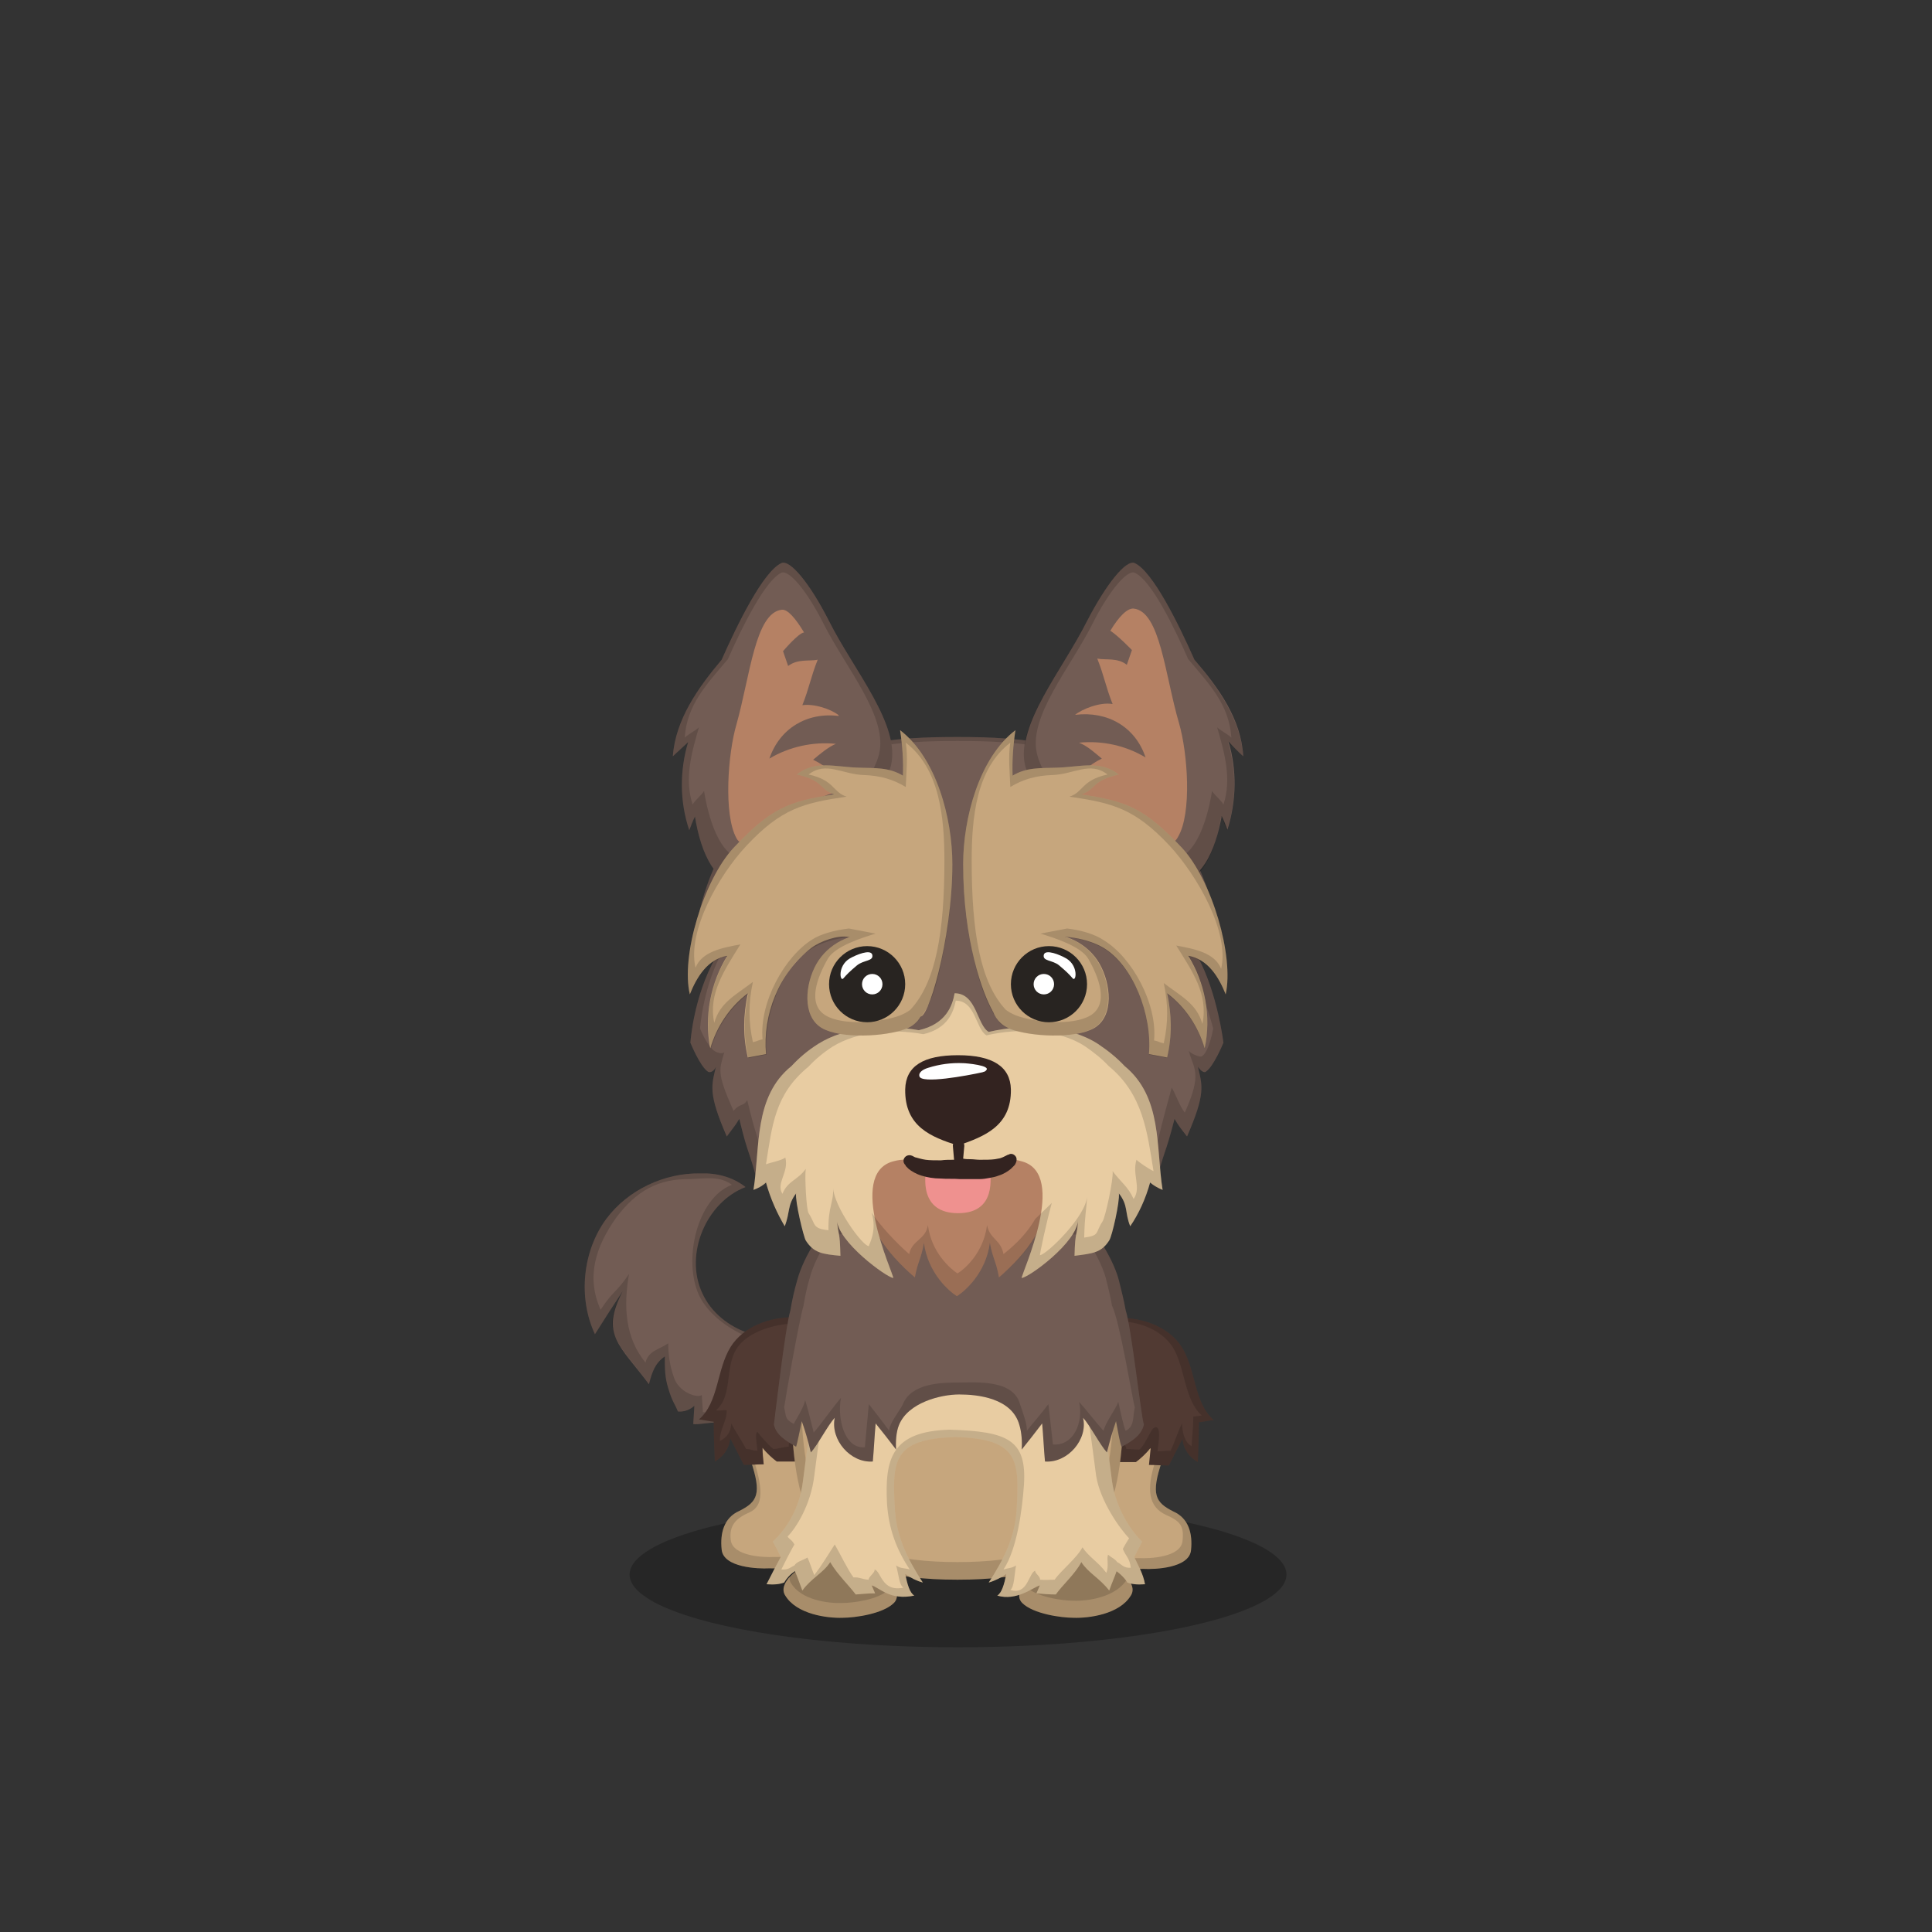 ﻿<?xml version="1.0" encoding="utf-8"?><!DOCTYPE svg PUBLIC "-//W3C//DTD SVG 1.1//EN" "http://www.w3.org/Graphics/SVG/1.1/DTD/svg11.dtd"><svg x="0" y="0" width="340px" height="340px" viewBox="0, 0, 340, 340" preserveAspectRatio="xMidYMid" font-size="0" id="a" enable-background="new 0 0 340 340" xmlns="http://www.w3.org/2000/svg" xmlns:xlink="http://www.w3.org/1999/xlink" xmlns:xml="http://www.w3.org/XML/1998/namespace" version="1.1"><rect x="0" y="0" width="340" height="340" fill="#333333" stroke="none"/><g id="b" fill="#000"><g id="c"><g transform="translate(0, 0) translate(0, 224)" id="d"><ellipse cx="168.6" cy="53.1" rx="57.8" ry="12.8" fill-opacity="0.25" id="e" /></g><g id="f"><g transform="translate(102.1, 99) translate(0, 107)" id="g"><path d="M40.6 27.9 C34 31.5 24.6 28.4 21.5 21.6 C18.3 14.8 22.1 5.6 29.1 2.9 C26.8 1.1 24 0.4 21.1 0.5 C14.8 0.4 8.4 3.4 4.6 8.5 C0.4 14.2 -0.4 22.4 2.6 28.8 C5 25 5 25 7.5 21.2 C3.5 28.9 6.9 30.6 12.1 37.6 C12.7 35.3 13.2 33.9 14.9 32.7 C14.9 34.9 14.9 36.4 15.5 38.3 C16.2 40.7 16.7 41.1 17.2 42.4 C18.3 42.5 19.3 42.1 20.1 41.4 L19.9 44.6 C20.7 44.8 23.2 44.2 24 44.4 C29.1 44.6 37.1 44.8 40.7 39.1 C44.6 33.4 40.6 27.9 40.6 27.9 z" id="h" fill="#725C54" /><path d="M40.6 27.9 C40.6 27.9 44.6 33.4 40.7 39.1 C37.1 44.8 29.1 44.6 24 44.4 C23.2 44.2 20.7 44.8 19.9 44.6 L20.1 41.4 C19.3 42.1 18.3 42.5 17.2 42.4 C16.7 41.1 16.2 40.7 15.5 38.3 C14.9 36.4 14.9 34.9 14.9 32.7 C13.2 33.9 12.7 35.3 12.1 37.6 C6.7 30.2 3.4 28.6 7.5 21.2 C5 25 5 25 2.6 28.8 C-0.4 22.4 0.4 14.2 4.6 8.5 C8.4 3.4 14.8 0.4 21.1 0.5 C24 0.4 26.8 1.1 29.1 2.9 C22.1 5.6 18.3 14.8 21.5 21.6 C24.6 28.4 34 31.5 40.6 27.9 z M40.3 29.6 C34.4 32.8 23.7 28 20.9 21.9 C18.1 15.8 20.5 4.9 26.7 2.5 C24.6 0.9 22 1.4 19.4 1.5 C13.7 1.4 9.9 3.6 6.4 8.2 C2.7 13.4 1 18.7 3.6 24.5 C5.8 21.1 6.3 21.6 8.6 18.2 C7.6 23.9 7.9 29.4 11.5 33.8 C12 31.7 13.9 31.5 15.5 30.4 C15.5 32.4 15.8 34.4 16.4 36.1 C17.2 39.1 20.7 40.1 21.4 39.5 L21.6 42.5 C22.3 42.7 25.9 42.3 26.7 42.5 C31.3 42.7 37.2 42.7 40.4 37.5 C41.8 34.9 40.6 31.9 40.3 29.6 z" opacity="0.16" id="i" /></g><g transform="translate(129, 272.8) scale(1) translate(-129, -272.8) translate(102.1, 98.9) translate(20, 132)" id="j"><path d="M10 26.1 C7.2 22.4 5.1 19.5 4.8 14.6 C4.5 9.6 7.9 5.1 12.4 2.9 C17.1 0.6 29.7 4.5 34.5 6.5 C42.3 9.7 42 22.9 34.4 27.1 C29.3 29.9 25.5 33.8 25.6 42.5 C25.6 44.4 18 45.2 13.2 45.1 C11.4 45.2 5.2 45 4.9 41.8 C4.6 38.9 5.3 36.2 8 35 C11.2 33.4 12 32 10 26.1 z" id="k" fill="#C6A67D" /><path d="M10 26.1 C7.2 22.4 5.1 19.5 4.8 14.6 C4.5 9.6 7.9 5.1 12.4 2.9 C17.1 0.6 29.7 4.5 34.5 6.5 C42.3 9.7 42 22.9 34.4 27.1 C29.3 29.9 25.5 33.8 25.6 42.5 C25.6 44.4 18 45.2 13.2 45.1 C11.4 45.2 5.2 45 4.9 41.8 C4.6 38.9 5.3 36.2 8 35 C11.2 33.4 12 32 10 26.1 z M10 24.3 C11.8 29.7 12.8 33.8 9.9 35.2 C7.4 36.3 6.2 37.5 6.5 40.1 C6.8 43 12.4 43.2 14.1 43.1 C18.5 43.2 23.9 41.9 23.9 40.2 C23.8 32.3 28.7 29.3 33.4 26.7 C40.3 23 40.5 10.9 33.4 8 C29 6.2 17.5 2.6 13.3 4.7 C9.2 6.7 6.1 10.8 6.4 15.4 C6.6 19.9 7.4 21 10 24.3 z" opacity="0.15" id="l" /><path d="M6.5 6.1 C8.8 2.5 13.3 0.9 17.6 0.9 C21.7 1 38.5 2.1 41.1 13.1 C42.1 17.3 40.3 22.3 37.6 25.6 C35.7 24.9 32 24.7 32.1 23.7 C31.8 26.2 28.6 27.6 26.3 28.6 C26.7 27.4 26.2 25.9 25.2 25.2 C23.8 26.1 22.4 26.9 21 27.8 C19.1 26.9 18.7 25.5 18 23.3 C18 24.3 18 25.3 18.1 26.3 C16.9 26.3 15.7 26.3 14.6 26.3 C13.9 25.8 12.8 24.8 12.1 23.9 C12.1 24.9 12.2 25.8 12.3 26.8 C11.1 26.8 10 26.9 8.8 26.9 C8 25.3 7.2 23.8 6.4 22.2 C6.3 23.9 5.2 25.5 3.7 26.3 C3.6 24 3.5 21.6 3.5 19.3 C2.6 19.2 1.8 19 0.9 18.9 C4.4 15.9 4 10.1 6.5 6.1 z" id="m" fill="#513A33" /><path d="M6.5 6.1 C8.8 2.5 13.3 0.9 17.6 0.9 C21.7 1 38.5 2.1 41.1 13.1 C42.1 17.3 40.3 22.3 37.6 25.6 C35.7 24.9 32 24.7 32.1 23.7 C31.8 26.2 28.6 27.6 26.3 28.6 C26.7 27.4 26.2 25.9 25.2 25.2 C23.8 26.1 22.4 26.9 21 27.8 C19.1 26.9 18.7 25.5 18 23.3 C18 24.3 18 25.3 18.1 26.3 C17 26.3 15.8 26.3 14.6 26.3 C13.9 25.8 12.8 24.8 12.1 23.9 C12.1 23.9 12.1 23.9 12 23.9 C12.1 24.9 12.2 25.8 12.3 26.8 C11.1 26.8 10 26.9 8.8 26.9 C8 25.3 7.2 23.8 6.4 22.2 C6.3 23.9 5.2 25.5 3.7 26.3 C3.6 24 3.5 21.6 3.5 19.3 C2.6 19.2 1.8 19 0.9 18.9 C4.4 15.9 4 10.1 6.5 6.1 z M7.5 6.5 C5.4 9.9 6.9 14.7 3.9 17.3 C4.7 17.4 5 17.2 5.8 17.3 C5.8 19.3 4.5 20.7 4.6 22.7 C5.9 22 6.5 21.1 6.6 19.6 C7.3 21 8.5 22.7 9.2 24.1 C10.2 24.1 10.1 24.4 11.2 24.4 C11.1 23.5 10.7 21.1 11.2 21.1 C11.8 21.9 13.4 23.7 14 24.1 C14.9 24.1 15.7 23.7 16.7 23.7 C16.6 22.8 17.4 21.9 17.4 21.1 C18 23 20.4 24.5 22 25.2 C23.2 24.4 24.9 24.5 26.1 23.7 C27 24.3 27.4 24.6 27.1 25.6 C29.1 24.7 30.3 23.5 30.5 21.4 C30.4 22.3 35.7 22.1 37.3 22.7 C39.6 19.9 39.7 15.8 38.9 12.3 C36.7 2.8 21.6 2 18.1 2 C14.5 2 9.4 3.4 7.5 6.5 z" opacity="0.15" id="n" /></g><g transform="translate(207.9, 272.9) scale(1) translate(-207.9, -272.9) translate(102.1, 99) translate(91.5, 155) scale(-1, 1) translate(-91.5, -155) translate(71, 132)" id="o"><path d="M9.6 26.1 C6.8 22.4 4.7 19.5 4.4 14.6 C4.1 9.6 7.5 5.1 12 2.9 C16.7 0.6 29.3 4.5 34.1 6.5 C41.9 9.7 41.6 22.9 34 27.1 C28.9 29.9 25.1 33.8 25.2 42.5 C25.2 44.4 17.6 45.2 12.8 45.1 C11 45.2 4.8 45 4.5 41.8 C4.2 38.9 4.9 36.2 7.6 35 C10.8 33.4 11.6 32 9.6 26.1 z" id="p" fill="#C6A67D" /><path d="M9.6 26.1 C6.8 22.4 4.7 19.5 4.4 14.6 C4.1 9.6 7.5 5.1 12 2.9 C16.7 0.6 29.3 4.5 34.1 6.5 C41.9 9.7 41.6 22.9 34 27.1 C28.9 29.9 25.1 33.8 25.2 42.5 C25.2 44.4 17.6 45.2 12.8 45.1 C11 45.2 4.8 45 4.5 41.8 C4.2 38.9 4.9 36.2 7.6 35 C10.8 33.4 11.6 32 9.6 26.1 z M10.7 25.9 C12.5 31.3 11.9 34.2 8.9 35.6 C6.4 36.7 5.7 37.5 6 40.2 C6.3 43.1 11.9 43.3 13.6 43.2 C18 43.3 23.4 42.4 23.4 40.7 C23.3 32.8 28.3 29.3 33 26.8 C39.9 23 40.1 10.9 33 8 C28.6 6.2 17.1 2.6 12.9 4.7 C8.8 6.7 5.7 10.8 6 15.4 C6.2 19.9 8.2 22.5 10.7 25.9 z" opacity="0.15" id="q" /><path d="M6.1 6.1 C8.4 2.5 12.9 0.9 17.2 0.9 C21.3 1 38.1 2.1 40.7 13.1 C41.7 17.3 39.9 22.3 37.2 25.6 C35.3 24.9 31.6 24.7 31.7 23.7 C31.4 26.2 28.2 27.6 25.9 28.6 C26.3 27.4 25.8 25.9 24.8 25.2 C23.4 26.1 22 26.9 20.6 27.8 C18.7 26.9 18.3 25.5 17.6 23.3 C17.6 24.3 17.6 25.3 17.7 26.3 C16.5 26.3 15.3 26.3 14.2 26.3 C13.5 25.8 12.4 24.8 11.7 23.9 C11.7 23.9 11.7 23.9 11.6 23.9 C11.7 24.9 11.8 25.8 11.9 26.8 C10.7 26.8 9.6 26.9 8.4 26.9 C7.6 25.3 6.8 23.8 6 22.2 C5.9 23.9 4.8 25.5 3.3 26.3 C3.2 24 3.1 21.6 3.1 19.3 C2.2 19.2 1.4 19 0.5 18.9 C4 15.9 3.6 10.1 6.1 6.1 z" id="r" fill="#513A33" /><path d="M6.1 6.1 C8.4 2.5 12.9 0.9 17.2 0.9 C21.3 1 38.1 2.1 40.7 13.1 C41.7 17.3 39.9 22.3 37.2 25.6 C35.3 24.9 31.6 24.7 31.7 23.7 C31.4 26.2 28.2 27.6 25.9 28.6 C26.3 27.4 25.8 25.9 24.8 25.2 C23.4 26.1 22 26.9 20.6 27.8 C18.7 26.9 18.3 25.5 17.6 23.3 C17.6 24.3 17.6 25.3 17.7 26.3 C16.5 26.3 15.3 26.3 14.2 26.3 C13.5 25.8 12.4 24.8 11.7 23.9 C11.7 23.9 11.7 23.9 11.6 23.9 C11.7 24.9 11.8 25.8 11.9 26.8 C10.7 26.8 9.6 26.9 8.4 26.9 C7.6 25.3 6.8 23.8 6 22.2 C5.9 23.9 4.8 25.5 3.3 26.3 C3.2 24 3.1 21.6 3.1 19.3 C2.2 19.2 1.4 19 0.5 18.9 C4 15.9 3.6 10.1 6.1 6.1 z M7.7 6.1 C5.5 9.7 5.7 15.4 2.6 18.1 C3.4 18.2 3.3 18.2 4.1 18.3 C4.1 20.3 4.3 21.5 4.4 23.5 C5.7 22.8 6 21 6.1 19.5 C6.8 20.9 7.4 22.9 8.1 24.3 C9.2 24.3 9.3 24.4 10.4 24.4 C10.3 23.5 9.5 19.1 11.2 20.4 C11.8 21.2 12.9 23.7 13.6 24.1 C14.6 24.1 14.9 24 15.9 24 C15.8 23.1 17.9 22.3 17.9 21.4 C18.5 23.4 18.9 24.6 20.6 25.4 C21.8 24.6 24 23.7 25.2 22.9 C26.1 23.5 27.4 24.6 27.1 25.6 C29.1 24.7 31.3 23.3 31.6 21.1 C31.5 22 34.6 22.5 36.2 23.2 C38.6 20.3 39.3 16.2 38.4 12.5 C36.2 2.5 21.2 1.5 17.6 1.5 C13.8 1.5 9.8 2.9 7.7 6.1 z" opacity="0.15" id="s" /></g><g transform="translate(102.1, 99) translate(27, 90)" id="t"><path d="M64.2 29.4 C59.3 18.2 71.8 0.9 40.2 0.9 C9.5 0.9 19.6 18.2 14.7 29.4 C10.1 39.8 9.6 51.5 10.3 63 C11.3 79.5 15.6 89 39.4 89 C63.2 89 67.5 79.6 68.5 63 C69.3 51.5 68.8 39.9 64.2 29.4 z" id="u" fill="#C6A67D" /><path d="M64.2 29.4 C68.8 39.9 69.3 51.5 68.5 63 C67.5 79.6 63.2 89 39.4 89 C15.6 89 11.3 79.5 10.3 63 C9.6 51.5 10.1 39.8 14.7 29.4 C19.6 18.2 9.5 0.9 40.2 0.9 C71.8 0.9 59.3 18.2 64.2 29.4 z M62.8 28.8 C58.1 18 69.9 1.5 40.2 1.5 C11.3 1.5 20.8 18.1 16.2 28.8 C11.8 38.7 11.3 50 12 61 C12.9 76.8 17 85.9 39.4 85.9 C61.8 85.9 65.9 76.9 66.8 61 C67.6 50 67.1 38.8 62.8 28.8 z" opacity="0.15" id="v" /></g><g transform="translate(102.2, 99.2) translate(66, 147) scale(-1, 1) translate(-66, -147) translate(32, 108)" id="w"><path d="M58 67.2 C54.9 66.3 50.1 67.4 47.5 69.2 C46.3 70.1 43.1 73.1 44.9 74.9 C46.8 76.8 51.7 77.5 53.9 77.5 C56.6 77.6 62 76.9 64 73.6 C65.4 71.5 61.9 68.4 58 67.2 z" id="x" fill="#C6A67D" /><path d="M9.2 67.2 C12.3 66.3 17.1 67.4 19.7 69.2 C20.9 70.1 24.1 73.1 22.3 74.9 C20.4 76.8 15.5 77.5 13.3 77.5 C10.6 77.6 5.2 76.9 3.2 73.6 C1.8 71.5 5.3 68.4 9.2 67.2 z" id="y" fill="#C6A67D" /><path d="M58 67.2 C54.9 66.3 50.1 67.4 47.5 69.2 C46.3 70.1 43.1 73.1 44.9 74.9 C46.8 76.8 51.7 77.5 53.9 77.5 C56.6 77.6 62 76.9 64 73.6 C65.4 71.5 61.9 68.4 58 67.2 z" opacity="0.15" id="z" /><path d="M9.2 67.2 C12.3 66.3 17.1 67.4 19.7 69.2 C20.9 70.1 24.1 73.1 22.3 74.9 C20.4 76.8 15.5 77.5 13.3 77.5 C10.6 77.6 5.2 76.9 3.2 73.6 C1.8 71.5 5.3 68.4 9.2 67.2 z" opacity="0.15" id="a1" /><path d="M57.6 65.7 C54.8 64.9 50.5 65.9 48.2 67.5 C47.1 68.3 44.3 71 45.9 72.6 C47.6 74.3 52 74.9 54 74.9 C56.4 75 61.2 74.4 63 71.4 C64.2 69.6 61.1 66.8 57.6 65.7 z" opacity="0.15" id="b1" /><path d="M9.4 64.2 C12.3 63.3 16.9 64.4 19.3 66.2 C20.4 67.1 23.5 70.1 21.8 71.9 C20 73.8 15.4 74.5 13.3 74.5 C10.8 74.6 5.7 73.9 3.8 70.6 C2.4 68.5 5.7 65.4 9.4 64.2 z" opacity="0.15" id="c1" /><path d="M2.6 66.8 C2.1 65.9 1.5 64.7 1.2 64.1 C2.9 62.5 5.8 58.5 6.5 53.5 C8 41.8 9.8 28.1 12.5 23.9 C18 15.1 28.4 24.8 33.7 24.8 C39 24.8 49.4 15.2 54.9 23.9 C57.6 28.2 59.4 41.8 60.9 53.5 C61.6 59.1 64.5 62.5 66.2 64.1 C65.9 64.7 65.2 65.9 64.8 66.8 C65.6 68.3 66.4 69.8 67.3 71.6 C65.9 71.7 65 71.6 64.2 71.3 C63.8 70.6 63.2 69.9 62.3 69.3 C61.9 70.2 61.5 71.4 61 72.7 C59.4 70.5 57.3 69.6 56.1 67.7 C54.9 69.8 52.8 71.8 51.6 73.4 C50.5 73.3 49.3 73.2 48.2 73.2 C48.4 72.7 48.6 72.3 48.8 71.8 C47.4 72.2 45.6 74.5 41.3 73.6 C42.1 73.1 42.5 71.7 42.9 69.8 C41.9 70.5 40.9 71 39.8 71.3 C42.4 67.3 44.4 63.4 44.7 58.6 C45.2 49.9 45.2 46 34 45.7 C22.8 46 22.8 49.9 23.3 58.6 C23.6 63.4 25.6 67.3 28.2 71.3 C27.1 71 26 70.4 25.1 69.8 C25.5 71.7 25.9 73.1 26.7 73.6 C23.3 74.6 20.5 72.2 19.2 71.8 C19.4 72.3 19.6 72.7 19.8 73.2 C18.7 73.3 17.5 73.4 16.4 73.4 C15.2 71.7 13 69.8 11.9 67.7 C10.7 69.6 8.7 70.5 7 72.7 C6.5 71.3 6 70.2 5.7 69.3 C4.9 69.9 4.2 70.6 3.8 71.3 C3 71.6 2.1 71.7 0.7 71.6 C1 69.8 1.9 68.3 2.6 66.8 z" id="d1" fill="#E8CCA2" /><path d="M2.6 66.8 C2.1 65.9 1.5 64.7 1.2 64.1 C2.9 62.5 5.8 58.5 6.5 53.5 C8 41.8 9.8 28.1 12.5 23.9 C18 15.1 28.4 24.8 33.7 24.8 C39 24.8 49.4 15.2 54.9 23.9 C57.6 28.2 59.4 41.8 60.9 53.5 C61.6 59.1 64.5 62.5 66.2 64.1 C65.9 64.7 65.2 65.9 64.8 66.8 C65.6 68.3 66.4 69.8 67.3 71.6 C65.9 71.7 65 71.6 64.2 71.3 C63.8 70.6 63.2 69.9 62.3 69.3 C61.9 70.2 61.5 71.4 61 72.7 C59.4 70.5 57.3 69.6 56.1 67.7 C54.9 69.8 52.8 71.8 51.6 73.4 C50.5 73.3 49.3 73.2 48.2 73.2 C48.4 72.7 48.6 72.3 48.8 71.8 C47.4 72.2 45.6 74.5 41.3 73.6 C42.1 73.1 42.5 71.7 42.9 69.8 C41.9 70.5 40.9 71 39.8 71.3 C42.4 67.3 44.4 63.4 44.7 58.6 C45.2 49.9 45.2 46 34 45.7 C22.8 46 22.8 49.9 23.3 58.6 C23.6 63.4 25.6 67.3 28.2 71.3 C27.1 71 26 70.4 25.1 69.8 C25.5 71.7 25.9 73.1 26.7 73.6 C23.3 74.6 20.5 72.2 19.2 71.8 C19.4 72.3 19.6 72.7 19.8 73.2 C18.7 73.3 17.5 73.4 16.4 73.4 C15.2 71.7 13 69.8 11.9 67.7 C10.7 69.6 8.7 70.5 7 72.7 C6.5 71.3 6 70.2 5.7 69.3 C4.9 69.9 4.2 70.6 3.8 71.3 C3 71.6 2.1 71.7 0.7 71.6 C1 69.8 1.9 68.3 2.6 66.8 z M4.6 65.4 C4 66.8 3.4 67 3.2 68.7 C4.5 68.8 4.9 68 5.6 67.7 C6 67.1 6.5 67 7.2 66.4 C7.5 67.2 7 68.3 7.5 69.6 C9 67.6 10.6 66.8 11.7 65.1 C12.7 67 15.5 69.2 16.6 70.8 C17.6 70.8 18.2 70.9 19.2 70.8 C19 70.3 20.2 69.6 20 69.2 C21.2 69.6 21.3 73.6 24.4 72.6 C23.7 72.1 23.7 70 23.4 68.3 C24.2 68.8 24.6 68.7 25.6 69 C23.2 65.4 22.3 58.4 22 54.1 C21.5 46.2 24.8 44.7 35.1 44.4 C45.3 44.7 46.5 49.5 46.1 57.4 C45.8 61.8 44.5 65.4 42.1 69 C43.1 68.7 43.6 68.9 44.5 68.3 C44 70 44 71.7 43.2 72.2 C47.1 73 47.1 69.3 48.3 69 C48.1 69.5 49.5 70.4 49.3 70.8 C50.3 70.8 51 70.3 52 70.4 C53.1 68.9 54.2 66.5 55.3 64.6 C56.4 66.3 57.4 68 58.9 70 C59.4 68.8 59.7 67.7 60.1 66.9 C60.9 67.4 62 67.6 62.4 68.3 C63.1 68.6 63.4 69.1 64.7 69 C63.9 67.4 63.2 66 62.4 64.6 C62.8 63.8 63.3 63.7 63.6 63.2 C62.1 61.7 59.5 57.6 58.9 52.5 C57.5 41.8 55.9 29.4 53.4 25.5 C48.4 17.6 38.9 26.3 34.1 26.3 C29.3 26.3 19.8 17.5 14.8 25.5 C12.3 29.3 10.7 41.8 9.3 52.5 C8.6 57 5 62 3.5 63.5 C3.8 64 4.2 64.6 4.6 65.4 z" opacity="0.15" id="e1" /><path d="M4.1 23.4 C4.4 21.6 4.9 19.8 5.3 18.1 C6.4 13.9 10.3 8 13.2 5.9 C20.9 0.6 28.6 1 33.8 1 C39 1 46.3 0.6 54 5.9 C57 7.9 60.8 13.9 61.9 18.1 C62.4 19.8 62.8 21.6 63.1 23.4 C64 26.4 65.8 41.9 66 43.5 C65.6 45.4 63.8 46.4 62.1 47.4 C61.9 46.8 61.5 44.8 61.1 42.9 C60.5 44.6 60 46.3 59.5 48.4 C58.3 47.1 56.5 43.6 55.3 42.3 C56.1 46.2 52.5 50.3 48.6 50 C48.4 47.8 48.3 45.5 48.1 43.3 C46.9 44.8 45.7 46.3 44.5 47.9 C44.6 46.6 44.5 44.8 44 43.6 C42.4 39.6 36.6 38.2 33.4 38.2 C30.2 38.2 24.1 38.8 22.8 43.6 C22.4 44.9 22.3 46.6 22.4 47.9 C21.2 46.4 20 44.9 18.8 43.3 C18.6 45.5 18.5 47.8 18.3 50 C14.3 50.3 10.7 46.1 11.6 42.3 C10.4 43.6 8.6 47.1 7.4 48.4 C6.9 46.4 6.4 44.6 5.8 42.9 C5.4 44.9 5.1 46.9 4.8 47.4 C3.1 46.5 1.3 45.4 0.9 43.5 C1.4 42 3.1 26.4 4.1 23.4 z" id="f1" fill="#725C54" /><path d="M4.1 23.4 C4.4 21.6 4.9 19.8 5.3 18.1 C6.4 13.9 10.3 8 13.2 5.9 C20.9 0.6 28.6 1 33.8 1 C39 1 46.3 0.6 54 5.9 C57 7.9 60.8 13.9 61.9 18.1 C62.4 19.8 62.8 21.6 63.1 23.4 C64 26.4 65.8 41.9 66 43.5 C65.6 45.4 63.8 46.4 62.1 47.4 C61.9 46.8 61.5 44.8 61.1 42.9 C60.5 44.6 60 46.3 59.5 48.4 C58.3 47.1 56.5 43.6 55.3 42.3 C56.1 46.2 52.5 50.3 48.6 50 C48.4 47.8 48.3 45.5 48.1 43.3 C46.9 44.8 45.7 46.3 44.5 47.9 C44.6 46.6 44.5 44.8 44 43.6 C42.4 39.6 36.6 38.2 33.4 38.2 C30.2 38.2 24.1 38.8 22.8 43.6 C22.4 44.9 22.3 46.6 22.4 47.9 C21.2 46.4 20 44.9 18.8 43.3 C18.6 45.5 18.5 47.8 18.3 50 C14.3 50.3 10.7 46.1 11.6 42.3 C10.4 43.6 8.6 47.1 7.4 48.4 C6.9 46.4 6.4 44.6 5.8 42.9 C5.4 44.9 5.1 46.9 4.8 47.4 C3.1 46.5 1.3 45.4 0.9 43.5 C1.4 42 3.1 26.4 4.1 23.4 z M6.5 22.6 C5.2 25.1 2.9 39 2.5 40.5 C2.9 42.2 2.5 43.8 4.1 44.6 C4.4 44.1 5 41.3 5.4 39.5 C6 41.1 7.5 42.8 8 44.6 C9.1 43.4 11.2 40.7 12.3 39.5 C11.5 43 13.2 47.3 16.9 47 C17.1 45 17.5 41.9 17.7 39.9 C18.8 41.4 20.4 43.2 21.5 44.6 C21.4 43.4 22.3 41.1 22.7 39.9 C23.9 35.5 30.5 36.1 33.5 36.1 C36.5 36.1 41.8 36.2 43.3 39.9 C43.8 41 45.8 43.4 45.7 44.6 C46.8 43.1 48.2 41.3 49.3 39.9 C49.5 41.9 49.8 45.5 50 47.5 C53.6 47.8 54.9 42.4 54.2 38.8 C55.3 40 57.9 43.7 59 44.9 C59.5 43 60 40.8 60.5 39.2 C60.9 40.9 62.3 42.8 62.5 43.4 C64.1 42.5 63.8 42.2 64.2 40.5 C64 39 61.6 25.3 60.8 22.6 C60.5 20.9 60.2 19.3 59.7 17.7 C58.7 13.8 55.2 8.3 52.4 6.5 C45.2 1.6 38.5 2 33.8 2 C29.1 2 21.9 1.6 14.9 6.5 C12.2 8.4 8.7 13.8 7.6 17.7 C7.2 19.3 6.8 20.9 6.5 22.6 z" opacity="0.15" id="g1" /></g></g><g id="h1"><g transform="translate(102.1, 99) translate(19, 30)" id="i1"><path d="M89.8 37.3 C91.3 38.6 92.8 39.9 94.3 41.2 C93.1 30.1 89.9 20.2 82 12.2 C73.1 1.4 58.2 0.7 47.4 0.7 C37.1 0.7 23.1 1.3 14.1 10.7 C4.2 19.9 1.7 29.4 0.4 41.2 C1.9 39.9 3.4 38.6 4.9 37.3 C4.9 38 4.9 38.7 4.9 39.4 C0.9 46.4 0.4 54.5 0.4 54.5 C0.4 54.5 2.1 58.7 3.5 59.6 C4 59.9 4.7 59.3 4.9 58.7 C4.1 62.1 3.5 63.4 6.8 71 C7.9 69.5 8.3 69.1 9 67.9 C10.7 74.9 10.6 72.8 12.4 79.8 C12.8 77.9 13.6 77.4 14.3 76.8 C15.8 78.6 17.4 80.2 19.3 81.5 C20.8 83.8 22.8 85.8 25.4 88.3 C26.8 88.2 28.1 88.1 29.4 87.9 C28.8 87.2 28.3 86.5 27.7 85.7 C28.1 85.8 28.6 86 29 86.1 C32.4 88.1 36.3 89.3 40.3 89.3 C40.1 88.9 39.9 88.4 39.7 88 C42.1 88.2 44.6 88.3 47.3 88.3 C50 88.3 52.5 88.2 54.9 88 C54.7 88.4 54.5 88.9 54.3 89.3 C58.2 89.2 62.1 88.1 65.5 86.1 C66 86 66.4 85.8 66.9 85.7 C66.3 86.4 65.8 87.1 65.2 87.9 C66.5 88.1 67.8 88.2 69.1 88.4 C71.8 85.9 73.7 83.8 75.3 81.6 C76.3 80.9 77.2 80.1 78 79.3 C78.6 78.7 79.2 78.1 79.8 77.4 C80.5 78.4 81.2 79 82.2 79.8 C83.9 72.8 83.8 74.9 85.6 67.9 C86.3 69.1 86.7 69.6 87.8 71 C91.1 63.4 90.5 62.1 89.7 58.7 C90 59.2 90.7 59.9 91.1 59.6 C92.5 58.7 94.2 54.5 94.2 54.5 C94.2 54.5 93.2 45.9 89.7 39.4 C89.8 38.7 89.8 37.9 89.8 37.3 z" id="j1" fill="#725C54" /><path d="M89.8 37.3 C89.8 37.9 89.8 38.7 89.7 39.4 C93.2 45.9 94.2 54.5 94.2 54.5 C94.2 54.5 92.5 58.7 91.1 59.6 C90.7 59.9 90 59.2 89.7 58.7 C90.5 62.1 91.1 63.4 87.8 71 C86.7 69.6 86.3 69.1 85.6 67.9 C83.8 74.9 83.9 72.8 82.2 79.8 C81.2 79 80.5 78.4 79.8 77.4 C79.2 78.1 78.6 78.7 78 79.3 C77.2 80.1 76.3 80.9 75.3 81.6 C73.7 83.8 71.8 85.9 69.2 88.3 L69.1 88.4 C67.8 88.2 66.5 88.1 65.2 87.9 C65.8 87.1 66.3 86.4 66.9 85.7 C66.4 85.8 66 86 65.5 86.1 C62.1 88.1 58.2 89.2 54.3 89.3 C54.5 88.9 54.7 88.4 54.9 88 C52.5 88.2 50 88.3 47.3 88.3 C44.6 88.3 42.1 88.2 39.7 88 C39.9 88.4 40.1 88.9 40.3 89.3 C36.3 89.3 32.4 88.1 29 86.1 C28.6 86 28.1 85.8 27.7 85.7 C28.3 86.5 28.8 87.2 29.4 87.9 C28.1 88.1 26.8 88.2 25.5 88.4 L25.4 88.3 C22.8 85.8 20.8 83.8 19.3 81.5 C17.4 80.2 15.8 78.6 14.3 76.8 C13.6 77.4 12.8 77.9 12.4 79.8 C10.6 72.8 10.7 74.9 9 67.9 C8.3 69.1 7.9 69.5 6.8 71 C3.5 63.4 4.1 62.1 4.9 58.7 C4.7 59.3 4 59.9 3.5 59.6 C2.1 58.7 0.4 54.5 0.4 54.5 C0.4 54.5 0.9 46.4 4.9 39.4 C4.9 38.7 4.9 38 4.9 37.3 C3.4 38.6 1.9 39.9 0.4 41.2 C1.7 29.4 4.2 19.9 14.1 10.7 C23.1 1.3 37.1 0.7 47.4 0.7 C58.2 0.7 73.1 1.4 82 12.2 C89.9 20.2 93.1 30.1 94.3 41.2 C92.8 39.9 91.3 38.6 89.8 37.3 z M88.1 34.2 C89.5 35.4 91 35.8 92.4 37 C91.2 26.6 88.3 19.7 80.7 12.1 C72.1 2 57.8 1.4 47.4 1.4 C37.5 1.4 24 2 15.3 10.8 C5.8 19.5 3.4 26.7 2.1 37.8 C3.5 36.6 5 35.5 6.4 34.2 C6.4 34.9 6.4 37.1 6.4 37.8 C2.6 44.3 2.1 52 2.1 52 C2.1 52 3.3 55.1 4.7 56 C5.2 56.3 6.3 56.6 6.4 56 C5.6 59.2 4.8 59.4 8 66.5 C9.1 65.1 9.7 65.8 10.4 64.6 C12 71.2 11.6 68.7 13.3 75.3 C13.7 73.5 14.8 73.5 15.5 72.9 C16.9 74.6 18.5 76.1 20.3 77.3 C21.7 79.5 21.7 81 24.2 83.3 C25.5 83.2 26.7 83.9 27.9 83.7 C27.3 83 28.9 82 28.4 81.3 C28.8 81.4 29.3 81.6 29.7 81.7 C33 83.6 32.8 84.7 36.6 84.7 C36.4 84.3 34.7 82.9 40 83.5 C42.3 83.7 44.7 83.8 47.3 83.8 C49.9 83.8 55.2 83.1 57.5 82.9 C57.3 83.3 57 84.4 56.8 84.7 C60.6 84.6 61.6 83.6 64.8 81.7 C65.3 81.6 67.7 80.9 68.2 80.8 C67.6 81.5 66.7 83 66.2 83.8 C67.5 84 69.1 83.2 70.3 83.4 C72.9 81 72.7 79.5 74.3 77.5 C75.3 76.8 77.5 76.1 78.2 75.3 C78.8 74.7 79.5 73.1 80 72.5 C80.7 73.4 80.8 74.6 81.8 75.3 C83.4 68.7 83.3 69 85.1 62.4 C85.8 63.5 86.4 65.5 87.4 66.8 C90.6 59.7 88.9 59.1 88.1 55.9 C88.4 56.4 90 57.1 90.4 56.9 C91.7 56.1 92.4 52 92.4 52 C92.4 52 90.7 45.3 87.4 39.1 C87.5 38.4 88.1 34.8 88.1 34.2 z" opacity="0.15" id="k1" /></g><g transform="translate(102.1, 99) translate(16, 0)" id="l1"><g id="m1"><path d="M27.8 10.3 C24.4 3.6 20.9 -0.6 19.4 0.1 C16.2 1.6 11.7 10.8 8.9 17.1 C4.7 22.1 0.8 27.6 0.3 34.1 C1.2 33.3 2.1 32.4 3 31.6 C1.5 36.6 1.5 42.1 3.2 47.1 C3.5 46.3 3.8 45.5 4.2 44.7 C5.2 50.9 7.8 57.6 13.6 56.5 C22.4 54.8 36.6 44.1 38.7 35.7 C40.4 28.5 32.1 18.9 27.8 10.3 z" id="n1" fill="#725C54" /><path d="M27.8 10.3 C32.1 18.9 40.4 28.5 38.7 35.7 C36.6 44.1 22.4 54.8 13.6 56.5 C7.8 57.6 5.2 50.9 4.2 44.7 C3.8 45.5 3.5 46.3 3.2 47.1 C1.5 42.1 1.5 36.6 3 31.6 C2.1 32.4 1.2 33.3 0.3 34.1 C0.8 27.6 4.7 22.1 8.9 17.1 C11.7 10.8 16.2 1.6 19.4 0.1 C20.9 -0.6 24.4 3.6 27.8 10.3 z M26.9 10.9 C23.9 4.9 20.7 1.2 19.4 1.8 C16.6 3.1 12.5 11.3 10 17 C6.2 21.5 2.8 25 2.4 30.8 C3.2 30.1 4.1 29.7 4.9 29 C3.6 33.5 2.3 38.1 3.8 42.6 C4.1 41.9 5.4 40.9 5.8 40.2 C6.7 45.7 9 53.2 14.2 52.3 C22.1 50.8 34.8 41.2 36.6 33.7 C38.2 27.2 30.8 18.6 26.9 10.9 z" opacity="0.15" id="o1" /><path d="M25 34.7 C26.2 33.7 27.6 32.5 29 31.9 C25 31.5 20.8 32.4 17.3 34.5 C19.1 29.2 23.9 26.3 29.5 27 C29.5 26.9 29.5 26.9 29.4 26.8 C28.1 25.8 25.2 24.8 23.1 25.1 C24.3 22.1 24.6 20.1 25.8 17.1 C24.4 17.4 22.3 16.9 20.6 18.2 L19.7 15.6 C19.7 15.6 22.4 12.4 23.4 12.3 C21.9 9.8 20.5 8.2 19.5 8.3 C14.8 8.8 13.9 20 11.5 28.5 C10 33.6 9.2 44.3 11.5 48.5 C13.1 51.6 18.1 45.7 21.3 44.4 C21.3 44.4 26.6 40.2 30.6 40.3 C30.7 40.3 30.8 40.3 30.9 40.2 C29.5 37.8 27.5 35.9 25 34.7 z" id="p1" fill="#B58164" /></g></g><g transform="translate(102.1, 99) translate(97.5, 28.5) scale(-1, 1) translate(-97.5, -28.5) translate(78, 0)" id="q1"><path d="M0.3 34.1 C0.7 27.5 4.6 22.1 8.9 17.1 C11.7 10.8 16.2 1.6 19.4 0.1 C20.9 -0.6 24.4 3.7 27.8 10.3 C32.1 18.9 40.3 28.5 38.6 35.6 C36.2 46.2 22.4 55.5 13.5 56.4 C7.7 57 5.2 50.6 4.1 44.6 C3.7 45.4 3.4 46.2 3.1 47 C1.5 42 1.4 36.5 2.9 31.5 C2.1 32.4 1.2 33.3 0.3 34.1 z" id="r1" fill="#725C54" /><path d="M27.8 10.3 C32.1 18.9 40.4 28.5 38.7 35.7 C36.6 44.1 22.4 54.8 13.6 56.5 C7.8 57.6 5.2 50.9 4.2 44.7 C3.8 45.5 3.5 46.3 3.2 47.1 C1.5 42.1 1.5 36.6 3 31.6 C2.1 32.4 1.2 33.3 0.3 34.1 C0.8 27.6 4.7 22.1 8.9 17.1 C11.7 10.8 16.2 1.6 19.4 0.1 C20.9 -0.6 24.4 3.6 27.8 10.3 z M26.9 10.9 C23.9 4.9 20.7 1.2 19.4 1.8 C16.5 3.1 12.5 11.3 10 17 C6.2 21.5 2.8 25 2.4 30.8 C3.2 30.1 4.1 29.7 4.9 29 C3.6 33.5 2.3 38.1 3.8 42.6 C4.1 41.9 5.4 40.9 5.8 40.2 C6.7 45.7 9 53.2 14.2 52.3 C22.1 50.8 34.8 41.2 36.6 33.7 C38.2 27.2 30.8 18.6 26.9 10.9 z" opacity="0.15" id="s1" /><path d="M11.6 28.3 C14.1 19.8 14.9 8.6 19.6 8.1 C20.7 8 22.2 9.5 23.7 12 C22.3 12.9 19.9 15.4 19.9 15.4 L20.8 18 C22.4 16.7 24.5 17.2 26 16.9 C24.8 19.9 24.5 21.9 23.3 24.9 C25.5 24.5 28.7 25.8 29.9 26.8 C24.2 26.1 19.3 28.9 17.5 34.3 C21 32.2 25.1 31.3 29.2 31.7 C27.7 32.3 26.4 33.5 25.2 34.5 C27.5 35.6 29.4 37.4 30.8 39.5 C27.8 41.4 26 42.4 21.9 45.3 C18.1 48 13.4 51.4 11.8 48.3 C9.3 44.1 10.1 33.5 11.6 28.3 z" id="t1" fill="#B58164" /></g><g id="u1"><g transform="translate(102.1, 99) translate(30, 73)" id="v1"><g transform="translate(0, 2)" id="w1"><path d="M48.4 29.6 C47.3 29 44.2 29.6 42.9 29.6 C40.7 29.6 38.6 29.7 36.4 29.7 C34.2 29.7 32.1 29.6 29.9 29.6 C28.6 29.6 25.6 29 24.4 29.6 C22.3 30.7 20.4 33 20.3 35.4 C20.1 41.5 23.8 46.4 28.9 50.8 C29.4 48 30 47.6 30.5 44.7 C31.2 50.1 35 53.3 36.3 54.1 C37.6 53.3 41.4 50.1 42.1 44.7 C42.6 47.5 43.2 47.9 43.7 50.8 C48.8 46.4 52.5 41.4 52.3 35.4 C52.4 33 50.6 30.7 48.4 29.6 z" id="x1" fill="#B58164" /><path d="M70.3 34.1 C70.9 34.6 71.7 35.1 72.5 35.4 C71.3 27.9 72.5 19.1 65.8 13.6 C64.5 12.2 62.9 10.9 61.1 9.7 C56 6.4 48.3 6.1 41.9 7.6 C39.8 6.4 39.8 0.8 35.9 0.8 C35.5 3 34.4 6.2 29.6 7.3 C23.5 6.2 16.7 6.7 11.9 9.7 C10 10.9 8.5 12.2 7.2 13.6 C0.5 19 1.7 27.9 0.5 35.4 C1.3 35.1 2.1 34.7 2.7 34.1 C3.5 37 4.7 39.6 6 41.8 C7 39.2 6.4 38.2 8 36 C7.8 37.4 9.3 43.6 9.7 44.3 C11.1 46.5 12.6 46.7 15.8 47 C15.7 42.3 15.4 43.6 15.2 40.7 C15.3 44.5 23.9 50.8 25.1 50.9 C25.1 50 16.9 32.7 25 30.4 C28.9 29.3 29.6 31.4 36.4 31.2 C43.2 31.4 43.9 29.2 47.8 30.4 C55.9 32.7 47.7 50 47.7 50.9 C49 50.8 57.5 44.6 57.6 40.7 C57.5 43.6 57.1 42.3 57 47 C60.1 46.6 61.7 46.5 63.1 44.3 C63.6 43.6 65 37.4 64.8 36 C66.5 38.2 65.8 39.3 66.8 41.8 C68.3 39.6 69.5 37 70.3 34.1 z" id="y1" fill="#E8CCA2" /><path d="M50.3 43.2 C48.8 46 46.4 48.5 43.7 50.8 C43.2 47.9 42.6 47.5 42.1 44.7 C41.4 50.1 37.6 53.3 36.3 54.1 C35 53.3 31.2 50.1 30.5 44.7 C30 47.6 29.4 48 28.9 50.8 C26.4 48.6 24.2 46.4 22.7 43.9 C23.8 47.5 25.1 50.5 25.1 50.9 C23.9 50.8 15.3 44.5 15.2 40.7 C15.4 43.6 15.7 42.3 15.8 47 C12.6 46.7 11.1 46.5 9.7 44.3 C9.3 43.6 7.8 37.4 8 36 C6.4 38.2 7 39.2 6 41.8 C4.7 39.6 3.5 37 2.7 34.1 C2.1 34.7 1.3 35.1 0.5 35.4 C1.7 27.9 0.5 19 7.2 13.6 C8.5 12.2 10 10.9 11.9 9.7 C16.7 6.7 23.5 6.2 29.6 7.3 C34.4 6.2 35.5 3 35.9 0.8 C39.8 0.8 39.8 6.4 41.9 7.6 C48.3 6.1 56 6.4 61.1 9.7 C62.9 10.9 64.5 12.2 65.8 13.6 C72.5 19.1 71.3 27.9 72.5 35.4 C71.7 35.1 70.9 34.6 70.3 34.1 C69.5 37 68.3 39.6 66.8 41.8 C65.8 39.3 66.5 38.2 64.8 36 C65 37.4 63.6 43.6 63.1 44.3 C61.7 46.5 60.1 46.6 57 47 C57.1 42.3 57.5 43.6 57.6 40.7 C57.5 44.6 49 50.8 47.7 50.9 C47.7 50.5 49.2 47.1 50.3 43.2 z M50.1 40.5 L53 37.7 C52 41.3 50.9 46.6 50.9 46.9 C52.1 46.8 59.1 40 59.2 36.5 C59.1 39.1 58.8 39.6 58.7 43.8 C61.5 43.4 60.6 43 61.9 41 C62.4 40.4 63.9 33.4 63.7 32.1 C65.2 34.1 66.4 34.8 67.4 37 C68.8 35 67.1 32.7 67.9 30.1 C68.4 30.6 70.2 31.8 70.9 32.1 C69.8 25.3 69.1 18.6 63 13.6 C61.8 12.3 60.4 11.2 58.8 10.1 C54.2 7.1 47.2 6.9 41.5 8.2 C39.6 7.1 39.6 2.1 36.1 2.1 C35.7 4.1 34.7 7 30.4 8 C24.9 7 18.8 7.5 14.4 10.2 C12.7 11.3 11.3 12.5 10.2 13.7 C4.2 18.6 3.8 24.1 2.7 30.9 C3.4 30.6 5.6 30.2 6.1 29.7 C6.8 32.3 4.4 34.2 5.6 36.1 C6.5 33.8 8.3 33.7 9.7 31.7 C9.5 33 9.8 38.9 10.2 39.5 C11.5 41.5 10.8 42.2 13.7 42.5 C13.6 38.3 14.7 37.5 14.5 34.9 C14.6 38.3 19.7 45.3 20.8 45.3 C20.8 45 22.3 42.7 21.3 39.4 C22.7 41.6 25.7 44.8 27.9 46.7 C28.4 44.2 30.8 44.2 31.2 41.6 C31.8 46.5 35.3 49.4 36.4 50.1 C37.6 49.4 41 46.5 41.6 41.6 C42.1 44.1 44 44.1 44.5 46.7 C46.9 44.8 48.7 42.9 50.1 40.5 z" opacity="0.15" id="z1" /></g></g><g transform="translate(102.1, 99) translate(56, 101)" id="a2"><g id="b2"><path d="M16 5.1 L10.5 5.3 L5 5.1 C4.6 7.1 3.7 13.5 10.5 13.5 C17.3 13.5 16.3 7.1 16 5.1 z" id="c2" fill="#EF918F" /><path d="M20.7 3.6 C20.4 3.1 19.8 2.9 19.4 3.2 L19.3 3.2 C19.3 3.2 19.1 3.3 18.7 3.5 C18.5 3.6 18.3 3.7 18 3.8 C17.7 3.9 17.4 3.9 17 4 C16.3 4.1 15.4 4.1 14.3 4.1 C13.8 4.1 13.2 4 12.7 4 C12.3 4 11.8 4 11.4 3.9 L11.6 1.7 L11.6 1.6 C11.6 1 11.1 0.6 10.5 0.7 C9.9 0.7 9.5 1.2 9.6 1.8 L9.8 4.1 C9 4.1 8.2 4.1 7.5 4.2 C6.5 4.2 5.5 4.2 4.8 4.1 C4.1 4 3.5 3.8 3.1 3.7 C2.9 3.7 2.7 3.5 2.6 3.5 C2.5 3.4 2.4 3.4 2.4 3.4 C2 3.2 1.5 3.3 1.2 3.6 C0.8 4 0.8 4.6 1.2 5 C1.2 5 1.3 5.1 1.3 5.2 C1.4 5.3 1.5 5.4 1.8 5.7 C2.3 6.1 3.1 6.6 4.1 6.9 C5.1 7.2 6.2 7.4 7.4 7.4 C8.6 7.5 9.7 7.4 10.8 7.5 C11.4 7.5 11.9 7.5 12.5 7.5 C13.1 7.5 13.7 7.5 14.3 7.5 C14.9 7.5 15.5 7.4 16 7.3 C16.6 7.2 17.1 7.1 17.6 6.9 C18.6 6.6 19.3 6.1 19.8 5.7 C20 5.5 20.2 5.3 20.3 5.2 C20.4 5.1 20.5 5 20.5 5 C20.8 4.5 20.9 4 20.7 3.6 z" id="d2" fill="#332320" /></g></g><g transform="translate(102.1, 99) translate(57, 86)" id="e2"><g id="f2"><path d="M9.5 0.7 C3.4 0.7 0.3 2.6 0.2 6.7 C0.1 13.3 4.8 15.1 9.5 16.6 C14.1 15 18.9 13.2 18.8 6.7 C18.7 2.7 15.6 0.7 9.5 0.7 z" id="g2" fill="#332320" /><path d="M10.4 2.1 C8.3 2 6.2 2.3 4.3 2.9 C3.6 3.1 2.5 3.6 2.7 4.4 C3 5.8 11.1 4.3 13.8 3.7 C14 3.6 14.3 3.6 14.4 3.4 C15.5 2.5 10.9 2.1 10.4 2.1 z" id="h2" fill="#FFF" /></g></g><g transform="translate(102.1, 99)" id="i2"><g transform="translate(18, 29)" id="j2"><path d="M23.6 41.6 C25.6 38.1 29.7 36 33.7 36.5 C37.7 37 41.2 39.9 42.3 43.8 C43.4 47.6 42.9 51.8 39.2 53.1 C35.8 54.4 27.9 54.9 24.5 52.9 C21 50.8 21.6 45.1 23.6 41.6 z" id="k2" fill="#C6A67D" /><path d="M9 21.2 C15.5 14.3 18.6 13 26.7 11.8 C24 10.9 25 9.4 20.1 8.3 C23.4 5.7 26.9 7 31.1 7.1 C33.9 7.2 36.3 7 38.8 8.5 C38.9 5.8 38.7 3.1 38.3 0.5 C44.7 5.4 47.5 16 47.5 24.1 C47.5 37.4 43 52.3 41.7 50.8 C38.4 44.3 34.3 37.9 29.3 36.9 C27.4 36.5 24.3 37.6 22.7 38.8 C16.9 43.3 14.1 50.6 14.7 57.5 C13.6 57.7 12.6 57.9 11.5 58.1 C10.6 54.2 10.7 50.7 11.5 46.8 C8.3 49.2 6 52.7 4.9 56.5 C3.8 51 4.9 45 7.9 40.2 C4.4 40.8 2.5 44 1.3 47 C-0.3 40.3 3.7 26.9 9 21.2 z" id="l2" fill="#C6A67D" /><path d="M22.8 38.9 C17.5 42.1 14.2 50.7 14.8 57.6 C13.7 57.8 12.7 58 11.6 58.2 C10.7 54.3 10.8 50.8 11.6 46.9 C8.4 49.3 6.1 52.8 5 56.6 C3.8 51.1 4.9 45.1 7.9 40.3 C4.4 40.9 2.5 44.1 1.3 47.1 C-0.3 40.3 3.7 26.9 9 21.2 C15.5 14.3 18.6 13 26.7 11.8 C24 10.9 25 9.4 20.1 8.3 C23.4 5.7 26.9 7 31.1 7.1 C33.9 7.2 36.3 7 38.8 8.5 C38.9 5.8 38.7 3.1 38.3 0.5 C44.7 5.4 47.5 16 47.5 24.1 C47.5 30.5 46.6 36.5 45.6 41.1 C44.6 46 43.6 49.4 41.1 52 C40.6 52.4 40 52.8 39.2 53.1 C35.8 54.4 27.9 54.9 24.5 52.9 C21 50.8 21.6 45.1 23.6 41.6 C24.9 39.3 27.1 37.6 29.6 36.9 C26.9 37.1 24.3 38 22.8 38.9 z M29.3 35.4 L34 36.3 C31.7 37 26.9 38.5 25.6 40.7 C23.7 44 21.9 48.7 25.2 50.7 C28.4 52.6 35.1 51.9 38.3 50.7 C39 50.4 39.6 50.1 40.1 49.7 C44.6 44.9 46.1 36 46.1 23.5 C46.1 15.9 45.3 7.3 39.3 2.7 C39.7 5.1 39.4 7.9 39.3 10.5 C37 9.1 34.7 8.5 32 8.4 C28.1 8.3 25.3 5.9 22.2 8.3 C26.8 9.3 26.4 11.4 28.9 12.2 C21.3 13.3 17.4 14.3 11.3 20.8 C6.4 26 0.8 35.9 2.3 42.3 C3.4 39.5 6.9 38.8 10.2 38.2 C7.4 42.7 4.5 46.9 5.6 52 C6.6 48.4 9.4 47.1 12.4 44.8 C11.6 48.5 11.6 51.8 12.4 55.4 C13.4 55.2 13.1 55.1 14.1 54.9 C13.5 48.4 18 40.3 22.9 37.3 C24.3 36.4 26.7 35.7 29.3 35.4 z" opacity="0.15" id="m2" /><circle cx="32.5" cy="45.2" r="6.7" id="n2" fill="#282421" /><path d="M33.4 47 C34.4 47 35.2 46.2 35.2 45.2 C35.2 44.2 34.4 43.4 33.4 43.4 C32.4 43.4 31.6 44.2 31.6 45.2 C31.6 46.2 32.4 47 33.4 47 z" id="o2" fill="#FFF" /><path d="M29.4 40.7 C30.6 40 33.1 39 33.4 40 C33.7 41.2 31.9 40.9 30.7 41.9 C29.4 43 29 43.4 28.3 44.2 C27.7 44.8 27.3 42 29.4 40.7 z" id="p2" fill="#FFF" /></g></g><g transform="translate(102.1, 99) translate(67, 29)" id="q2"><g id="r2"><path d="M24.4 41.6 C22.4 38.1 18.3 36 14.3 36.5 C10.3 37 6.8 39.9 5.7 43.8 C4.6 47.6 5.1 51.8 8.8 53.1 C12.2 54.4 20.1 54.9 23.5 52.9 C27 50.8 26.4 45.1 24.4 41.6 z" id="s2" fill="#C6A67D" /><circle cx="15.5" cy="45.2" r="6.7" id="t2" fill="#282421" /><path d="M14.6 47 C13.6 47 12.8 46.2 12.8 45.2 C12.8 44.2 13.6 43.4 14.6 43.4 C15.6 43.4 16.4 44.2 16.4 45.2 C16.4 46.2 15.6 47 14.6 47 z" id="u2" fill="#FFF" /><path d="M18.6 40.7 C17.4 40 14.9 39 14.6 40 C14.3 41.2 16.1 40.9 17.3 41.9 C18.6 43 19 43.4 19.7 44.2 C20.3 44.8 20.7 42 18.6 40.7 z" id="v2" fill="#FFF" /><path d="M38.9 21.2 C32.4 14.3 29.3 13 21.2 11.8 C23.9 10.9 22.9 9.4 27.8 8.3 C24.5 5.7 21 7 16.8 7.1 C14 7.2 11.6 7 9.1 8.5 C9 5.8 9.2 3.1 9.6 0.5 C3.2 5.4 0.4 16 0.4 24.1 C0.4 37.4 3.8 46.9 5.7 50.1 C5.8 34.3 19.9 35.7 25.1 38.8 C30.3 41.9 33.7 50.6 33.1 57.5 C34.2 57.7 35.2 57.9 36.3 58.1 C37.2 54.2 37.1 50.7 36.3 46.8 C39.5 49.2 41.8 52.7 42.9 56.5 C44.1 51 43 45 40 40.2 C43.5 40.8 45.4 44 46.6 47 C48.1 40.3 44.2 26.9 38.9 21.2 z" id="w2" fill="#C6A67D" /><path d="M25.1 38.9 C30.4 42.1 33.7 50.7 33.1 57.6 C34.2 57.8 35.2 58 36.3 58.2 C37.2 54.3 37.1 50.8 36.3 46.9 C39.5 49.3 41.8 52.8 42.9 56.6 C44.1 51.1 43 45.1 40 40.3 C43.5 40.9 45.4 44.1 46.6 47.1 C48.2 40.3 44.2 26.9 38.9 21.2 C32.4 14.3 29.3 13 21.2 11.8 C23.9 10.9 22.9 9.4 27.8 8.3 C24.5 5.7 21 7 16.8 7.1 C14 7.2 11.6 7 9.1 8.5 C9 5.8 9.2 3.1 9.6 0.5 C3.2 5.4 0.4 16 0.4 24.1 C0.4 31.8 1.6 38.6 3 43.6 C4 47.3 5.5 50.3 6.8 52 C7.3 52.4 7.9 52.8 8.7 53.1 C12.1 54.4 20 54.9 23.4 52.9 C26.9 50.8 26.3 45.1 24.3 41.6 C23 39.3 20.8 37.6 18.3 36.9 C21.1 37.1 23.6 38 25.1 38.9 z M18.7 35.4 L14 36.3 C16.3 37 21.1 38.5 22.4 40.7 C24.3 44 26.1 48.7 22.8 50.7 C19.6 52.6 12.9 51.9 9.7 50.7 C9 50.4 8.4 50.1 7.9 49.7 C3.4 44.9 1.9 36 1.9 23.5 C1.9 15.9 2.7 7.3 8.7 2.7 C8.3 5.1 8.6 7.9 8.7 10.5 C11 9.1 13.3 8.5 16 8.4 C19.9 8.3 22.7 5.9 25.8 8.3 C21.2 9.3 21.6 11.4 19.1 12.2 C26.7 13.3 30.6 14.3 36.7 20.8 C41.7 26.2 47.3 36.1 45.8 42.5 C44.7 39.7 41.2 39 37.9 38.4 C40.7 42.9 43.6 47 42.5 52.2 C41.5 48.6 38.7 47.3 35.7 45 C36.5 48.7 36.5 52 35.7 55.6 C34.7 55.4 35 55.3 34 55.1 C34.6 48.6 30.1 40.5 25.2 37.5 C23.6 36.4 21.2 35.7 18.7 35.4 z" opacity="0.15" id="x2" /></g></g></g></g></g></g><defs><g transform="translate(17.095, 0.801) translate(-135.295, -293.601)" id="y2" fill="#000"><path d="M118.2 302.7 C118.4 307.4 132.5 311.2 149.8 311.2 C167.1 311.2 181.2 307.4 181.4 302.7 C181.4 307.5 181.4 310.1 181.4 310.5 C181.4 315.3 167.3 319.1 149.8 319.1 C132.3 319.1 118.2 315.2 118.2 310.5 L118.2 302.7 L118.2 302.7 z" fill-opacity="0.453" id="z2" fill="#593001" /><path d="M118.7 301.7 C118.9 306.4 133 310.2 150.3 310.2 C167.6 310.2 181.7 306.4 181.9 301.7 C181.9 306.5 181.9 309.1 181.9 309.5 C181.9 314.3 167.8 318.1 150.3 318.1 C132.8 318.1 118.7 314.2 118.7 309.5 L118.7 301.7 L118.7 301.7 z" id="a3" fill="#DA8113" /><linearGradient x1="46.054" y1="-118.693" x2="45.466" y2="-118.693" gradientUnits="userSpaceOnUse" gradientTransform="matrix(117.135, 0, 0, 28.463, -5208.417, 3687.795)" id="b3"><stop offset="0%" stop-color="#D9952A" stop-opacity="1" /><stop offset="6.439%" stop-color="#CA7519" stop-opacity="1" /><stop offset="30.54%" stop-color="#E3AD3A" stop-opacity="1" /><stop offset="51.05%" stop-color="#FFEC91" stop-opacity="1" /><stop offset="68.8%" stop-color="#E9BD44" stop-opacity="1" /><stop offset="86.24%" stop-color="#FFED6C" stop-opacity="1" /><stop offset="93.87%" stop-color="#F2D353" stop-opacity="1" /><stop offset="100%" stop-color="#F2B947" stop-opacity="1" /></linearGradient><path d="M118.2 301.6 C118.4 306.1 132.7 309.7 150.3 309.7 C167.9 309.7 182.2 306.1 182.4 301.6 C182.4 306.2 182.4 308.7 182.4 309 C182.4 313.5 168 317.2 150.3 317.2 C132.6 317.2 118.2 313.5 118.2 309 L118.2 301.6 L118.2 301.6 z" id="c3" style="fill:url(#b3)" /><linearGradient x1="45.491" y1="-117.955" x2="45.941" y2="-117.59" gradientUnits="userSpaceOnUse" gradientTransform="matrix(115.425, 0, 0, 29.925, -5125.077, 3826.124)" id="d3"><stop offset="0%" stop-color="#F4E072" stop-opacity="1" /><stop offset="100%" stop-color="#DB9427" stop-opacity="1" /></linearGradient><ellipse cx="150.3" cy="301.5" rx="31.6" ry="8.2" id="e3" style="fill:url(#d3)" /><linearGradient x1="45.466" y1="-126.007" x2="46.054" y2="-126.007" gradientUnits="userSpaceOnUse" gradientTransform="matrix(117.135, 0, 0, 18.622, -5208.417, 2651.479)" id="f3"><stop offset="0%" stop-color="#D9952A" stop-opacity="1" /><stop offset="6.439%" stop-color="#CA7519" stop-opacity="1" /><stop offset="30.54%" stop-color="#E3AD3A" stop-opacity="1" /><stop offset="51.05%" stop-color="#FFEC91" stop-opacity="1" /><stop offset="68.8%" stop-color="#E9BD44" stop-opacity="1" /><stop offset="86.24%" stop-color="#FFED6C" stop-opacity="1" /><stop offset="93.87%" stop-color="#F2D353" stop-opacity="1" /><stop offset="100%" stop-color="#F2B947" stop-opacity="1" /></linearGradient><path d="M119.2 299.9 C119 300.2 118.9 300.6 118.9 301 C118.9 305.5 132.9 309.2 150.3 309.2 C167.7 309.2 181.7 305.5 181.7 301 C181.7 300.6 181.6 300.3 181.4 299.9 C182 300.5 182.4 301.2 182.4 301.9 C182.4 306.4 168 310.1 150.3 310.1 C132.6 310.1 118.2 306.4 118.2 301.9 C118.2 301.3 118.6 300.6 119.2 299.9 z" id="g3" style="fill:url(#f3)" /><linearGradient x1="45.196" y1="-121.59" x2="45.375" y2="-120.676" gradientUnits="userSpaceOnUse" gradientTransform="matrix(101.745, 0, 0, 23.94, -4458.332, 3199.41)" id="h3"><stop offset="0%" stop-color="#F8DD61" stop-opacity="1" /><stop offset="100%" stop-color="#EAA330" stop-opacity="1" /></linearGradient><ellipse cx="150.3" cy="300.8" rx="27.8" ry="6.6" id="i3" style="fill:url(#h3)" /><linearGradient x1="45.569" y1="-134.267" x2="45.022" y2="-134.267" gradientUnits="userSpaceOnUse" gradientTransform="matrix(101.745, 0, 0, 13.252, -4458.332, 2077.223)" id="j3"><stop offset="0%" stop-color="#F4CA2F" stop-opacity="1" /><stop offset="51.38%" stop-color="#BF7737" stop-opacity="1" /><stop offset="100%" stop-color="#E4A929" stop-opacity="1" /></linearGradient><path d="M122.6 301.5 C122.5 301.3 122.4 301 122.4 300.8 C122.4 297.2 134.9 294.2 150.2 294.2 C165.5 294.2 178 297.1 178 300.8 C178 301 177.9 301.3 177.8 301.5 C176.3 298.2 164.5 295.6 150.1 295.6 C135.7 295.6 124.1 298.2 122.6 301.5 z" id="k3" style="fill:url(#j3)" /></g></defs><desc>FFFFFFFFFFF,+9k4VcMclL2iydJ3nx9ZAj58ilrk9T5vjI1XTX+kcf/kCEFs+arKz9Aq+yp7av0X/URJm4od68sLOdS9w3C2A5dxCOzqXtsI4O94/TvcxZsjaK6Gm3Q9v3XwqmEkawVp</desc></svg>